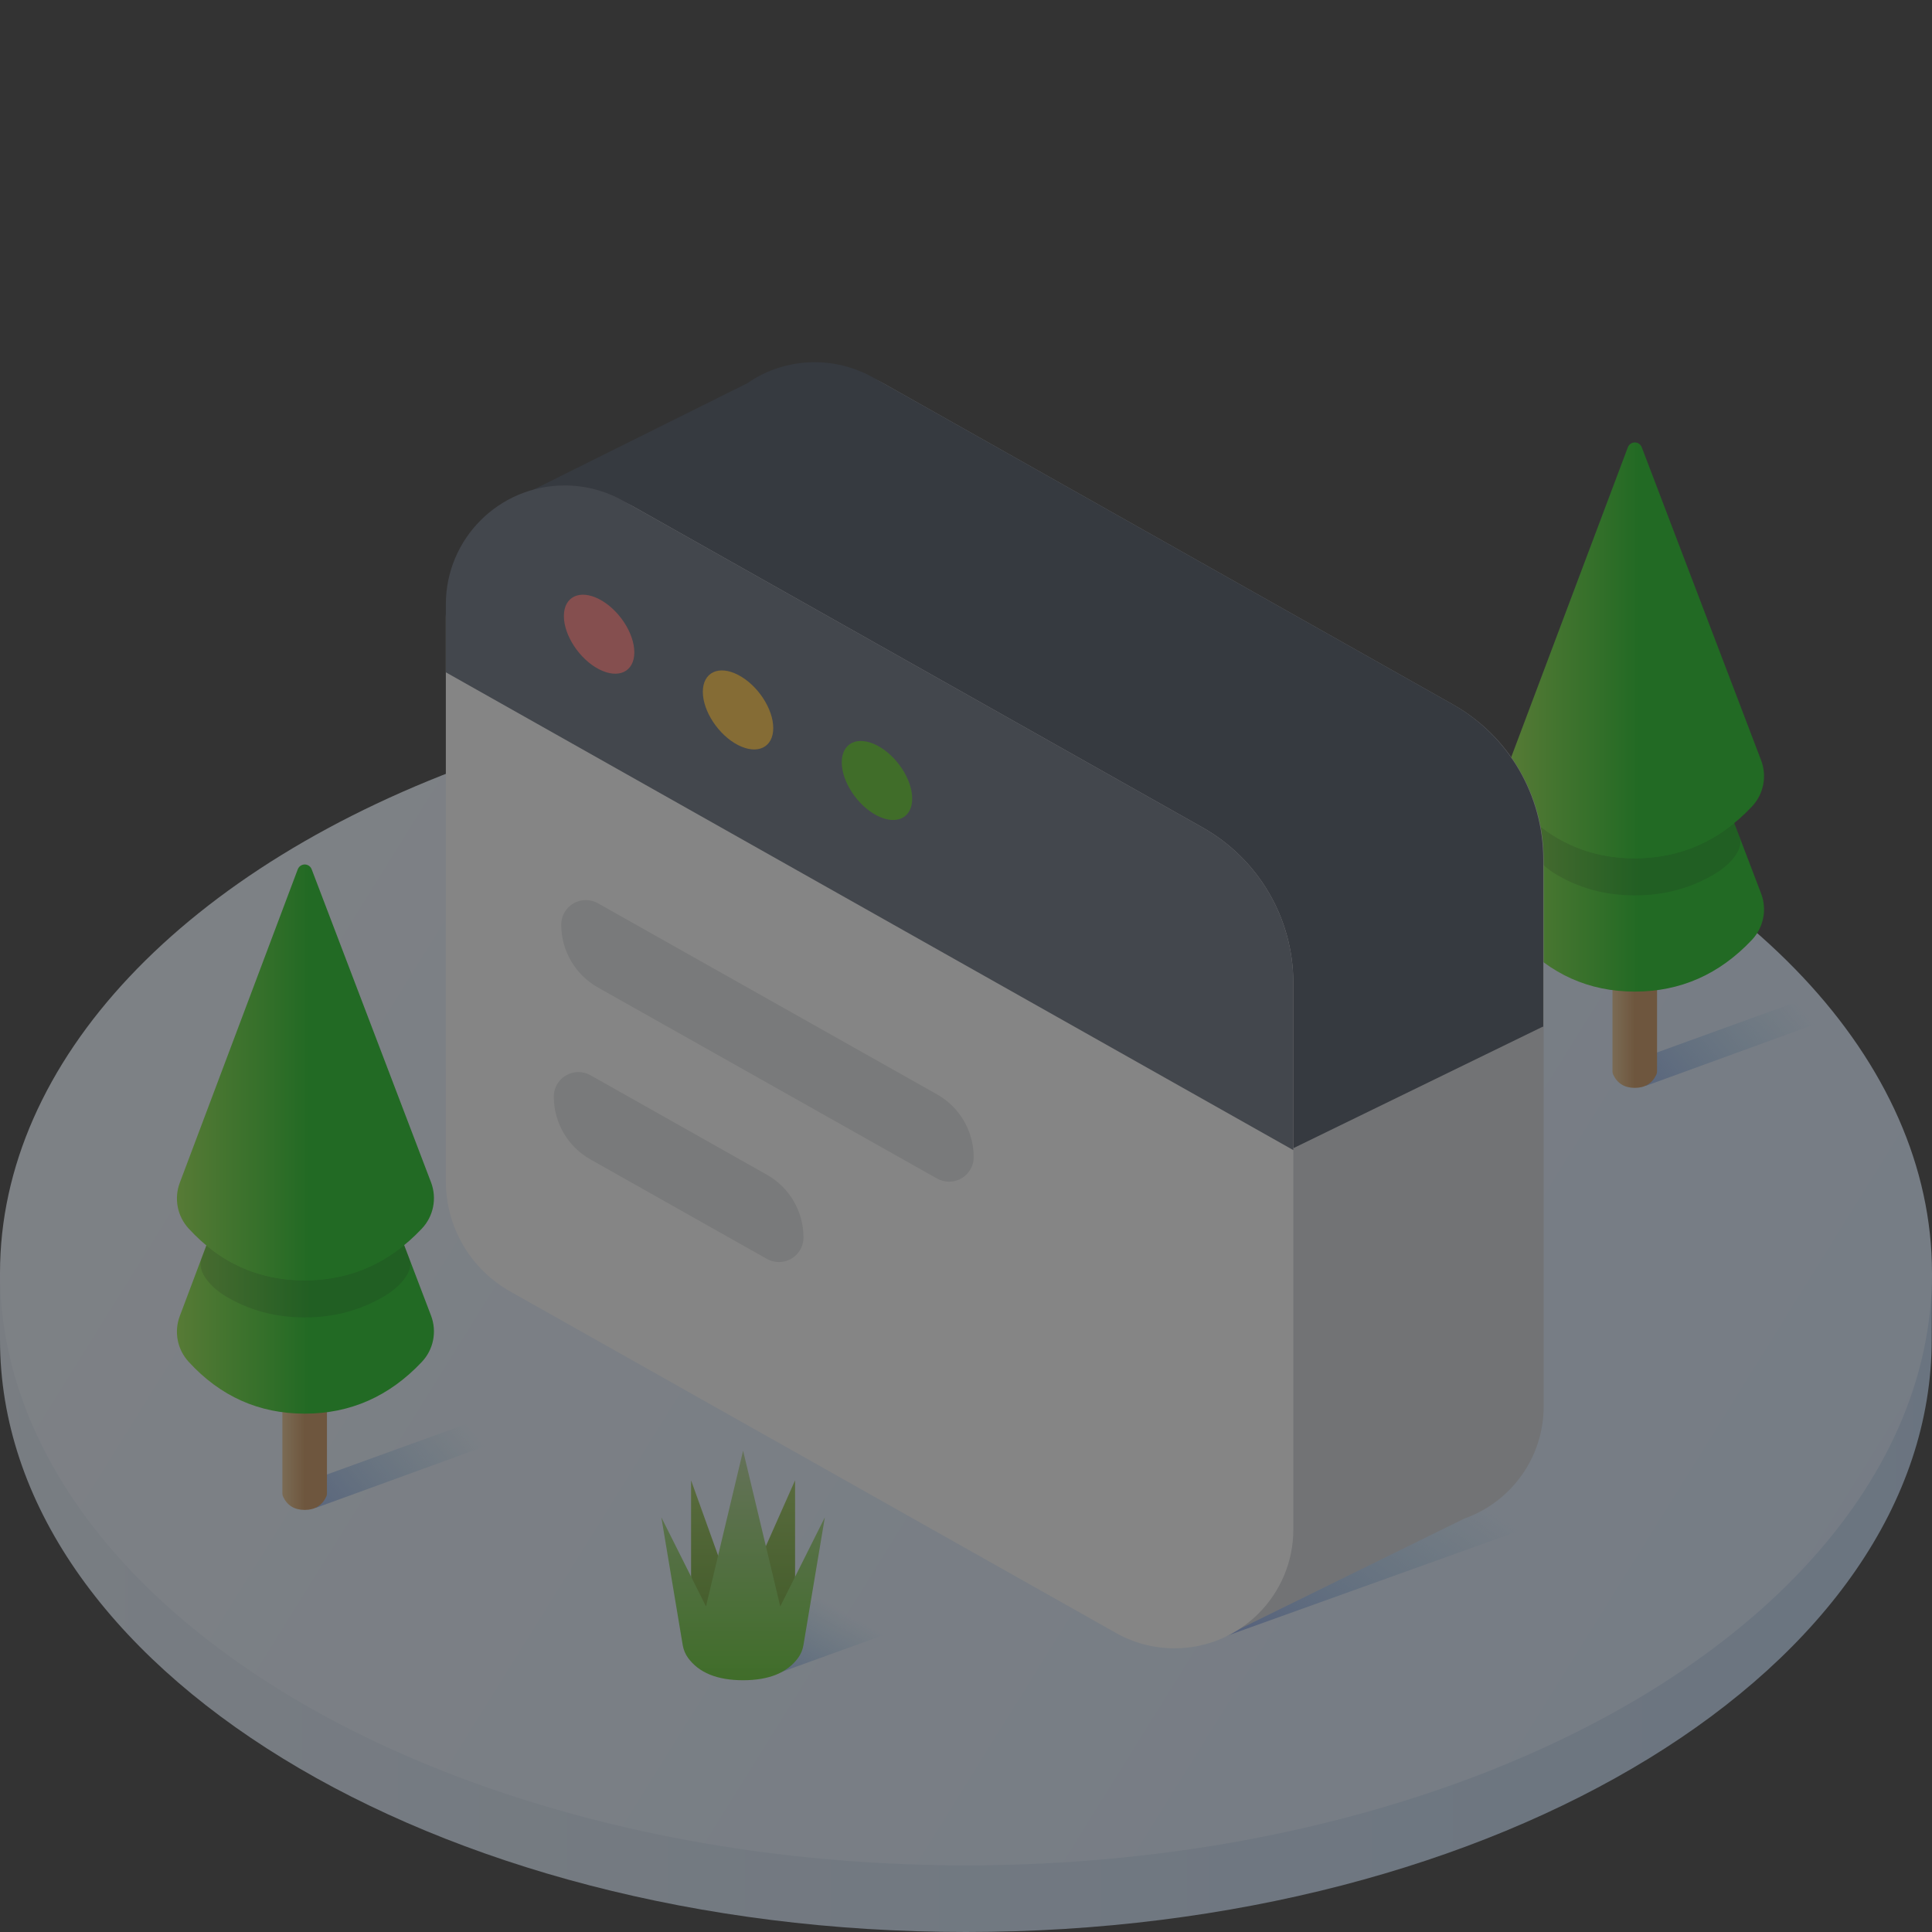 <?xml version="1.0" encoding="UTF-8"?>
<svg width="64px" height="64px" viewBox="0 0 64 64" version="1.1" xmlns="http://www.w3.org/2000/svg" xmlns:xlink="http://www.w3.org/1999/xlink">
    <rect x="0" y="0" width="64" height="64" fill="#333333" stroke="none"/>
    <defs>
        <linearGradient x1="100%" y1="0%" x2="0%" y2="0%" id="linearGradient-1">
            <stop stop-color="#BCD5F2" offset="0%"></stop>
            <stop stop-color="#E0EBF8" offset="100%"></stop>
        </linearGradient>
        <linearGradient x1="100%" y1="68.801%" x2="0%" y2="31.199%" id="linearGradient-2">
            <stop stop-color="#D8E9FF" offset="0%"></stop>
            <stop stop-color="#EDF5FF" offset="99.953%"></stop>
        </linearGradient>
        <linearGradient x1="50.991%" y1="72.078%" x2="46.675%" y2="-12.424%" id="linearGradient-3">
            <stop stop-color="#7BC2E5" stop-opacity="0" offset="0%"></stop>
            <stop stop-color="#7B94E5" offset="100%"></stop>
        </linearGradient>
        <linearGradient x1="0%" y1="77.578%" x2="100%" y2="77.578%" id="linearGradient-4">
            <stop stop-color="#E5BE85" offset="0%"></stop>
            <stop stop-color="#C68A4D" offset="50.615%"></stop>
            <stop stop-color="#C68A4D" offset="100%"></stop>
        </linearGradient>
        <linearGradient x1="2.117%" y1="81.325%" x2="97.501%" y2="81.325%" id="linearGradient-5">
            <stop stop-color="#8AE438" offset="0%"></stop>
            <stop stop-color="#07BB0C" offset="51.956%"></stop>
            <stop stop-color="#07BB0C" offset="100%"></stop>
        </linearGradient>
        <linearGradient x1="43.72%" y1="36.104%" x2="18.844%" y2="51.693%" id="linearGradient-6">
            <stop stop-color="#7BC2E5" stop-opacity="0" offset="0%"></stop>
            <stop stop-color="#7B94E5" offset="100%"></stop>
            <stop stop-color="#7B94E5" offset="100%"></stop>
        </linearGradient>
        <linearGradient x1="77.029%" y1="20.129%" x2="-6.722%" y2="20.129%" id="linearGradient-7">
            <stop stop-color="#7BC2E5" stop-opacity="0" offset="0%"></stop>
            <stop stop-color="#7B94E5" offset="100%"></stop>
        </linearGradient>
        <linearGradient x1="50%" y1="0%" x2="50%" y2="100%" id="linearGradient-8">
            <stop stop-color="#90BD4C" offset="0%"></stop>
            <stop stop-color="#519414" offset="100%"></stop>
        </linearGradient>
        <linearGradient x1="50%" y1="0%" x2="50%" y2="100%" id="linearGradient-9">
            <stop stop-color="#AECE90" offset="0%"></stop>
            <stop stop-color="#52C41A" offset="100%"></stop>
        </linearGradient>
    </defs>
    <g id="工作台" stroke="none" stroke-width="1" fill="none" fill-rule="evenodd" opacity="0.402">
        <g id="工作台-工作办理" transform="translate(-1220, -509)">
            <g id="01图标-/-04缺省页插画-/-暂无记录" transform="translate(1220, 509)" style="mix-blend-mode: luminosity;">
                <rect id="矩形" opacity="0" x="0" y="0" width="64" height="64"></rect>
                <g id="服务器异常备份-3" transform="translate(0, 11.998)">
                    <g id="底座" transform="translate(0, 10.549)" fill-rule="nonzero">
                        <path d="M31.995,41.453 C49.665,41.453 63.99,32.667 63.99,21.83 L64,19.623 L0,19.623 L0,21.83 C0,32.667 14.325,41.453 31.995,41.453 Z" id="椭圆形备份" fill="url(#linearGradient-1)"></path>
                        <ellipse id="椭圆形" fill="url(#linearGradient-2)" cx="32" cy="19.623" rx="32" ry="19.623"></ellipse>
                    </g>
                    <g id="🌲" transform="translate(49.723, 2.209)">
                        <polygon id="矩形" fill="url(#linearGradient-3)" fill-rule="nonzero" transform="translate(8.21, 20.035) rotate(-120) translate(-8.21, -20.035) " points="8.419 16.217 9.454 15.617 7.989 23.868 6.967 24.453"></polygon>
                        <g id="编组">
                            <path d="M3.692,12.019 L5.169,12.019 L5.169,21.289 C5.169,21.326 5.161,21.362 5.144,21.395 C5.006,21.685 4.768,21.83 4.431,21.83 C4.094,21.83 3.856,21.685 3.717,21.395 C3.701,21.362 3.692,21.326 3.692,21.289 L3.692,12.019 L3.692,12.019 Z" id="矩形" fill="url(#linearGradient-4)"></path>
                            <path d="M4.202,5.023 L0.293,15.41 C0.098,15.929 0.211,16.515 0.587,16.923 C1.636,18.069 2.917,18.641 4.431,18.641 C5.941,18.641 7.233,18.071 8.308,16.931 C8.699,16.521 8.818,15.922 8.616,15.392 L4.662,5.022 C4.614,4.895 4.472,4.831 4.345,4.88 C4.279,4.905 4.227,4.957 4.202,5.023 Z" id="路径-3" fill="url(#linearGradient-5)"></path>
                            <path d="M7.727,13.06 C7.71,13.015 7.765,13.159 7.892,13.491 C8.082,13.99 7.456,14.513 7.122,14.717 C6.318,15.207 5.421,15.453 4.431,15.453 C3.44,15.453 2.548,15.207 1.756,14.716 C1.43,14.514 0.829,13.986 1.015,13.491 C1.05,13.397 1.103,13.257 1.174,13.07 C2.103,13.841 3.189,14.226 4.431,14.226 C5.678,14.226 6.777,13.837 7.727,13.06 Z" id="路径" fill-opacity="0.15" fill="#000000"></path>
                            <path d="M4.202,0.608 L0.293,10.995 C0.098,11.514 0.211,12.1 0.587,12.508 C1.636,13.654 2.917,14.226 4.431,14.226 C5.941,14.226 7.233,13.656 8.308,12.516 C8.699,12.106 8.818,11.507 8.616,10.977 L4.662,0.607 C4.614,0.48 4.472,0.416 4.345,0.465 C4.279,0.49 4.227,0.542 4.202,0.608 Z" id="路径-3备份" fill="url(#linearGradient-5)"></path>
                        </g>
                    </g>
                    <g id="编组-9" transform="translate(14.769, 0)">
                        <polygon id="矩形" fill="url(#linearGradient-6)" fill-rule="nonzero" points="25.546 20.87 48.348 34.121 25.039 42.49 1.055 29.622"></polygon>
                        <g id="编组-26备份">
                            <path d="M12.478,0.183 C13.198,0.183 13.906,0.369 14.533,0.722 L33.361,11.338 C35.218,12.385 36.367,14.352 36.367,16.484 L36.367,34.591 C36.367,36.305 35.272,37.764 33.743,38.305 L25.876,42.169 L26.496,35.767 L10.423,26.706 C9.107,25.964 8.293,24.571 8.293,23.06 L8.293,4.368 C8.293,2.057 10.167,0.183 12.478,0.183 Z" id="矩形备份-34" fill="#D0D3D8"></path>
                            <path d="M12.22,3.37507799e-14 C12.898,3.37507799e-14 13.565,0.175 14.155,0.508 L33.347,11.33 C35.204,12.377 36.353,14.344 36.353,16.476 L36.353,22.018 L36.339,22.011 L28.072,26.039 L26.258,16.326 L12.858,8.769 L13.527,10.9 L6.132,15.004 L2.699,4.322 L9.977,0.701 C10.613,0.259 11.387,3.39210081e-14 12.22,3.37507799e-14 Z" id="矩形备份-33" fill="#3A4352"></path>
                            <path d="M6.24,4.798 L25.068,15.413 C26.925,16.46 28.074,18.427 28.074,20.559 L28.074,38.667 C28.074,40.842 26.311,42.605 24.136,42.605 C23.458,42.605 22.792,42.43 22.201,42.097 L2.129,30.781 C0.814,30.039 2.41457575e-15,28.646 0,27.136 L0,8.443 C-1.17120645e-15,6.132 1.874,4.258 4.185,4.258 C4.905,4.258 5.613,4.444 6.24,4.798 Z" id="矩形" fill="#FFFFFF"></path>
                            <path d="M4.791,23.62 L10.633,26.915 C11.384,27.338 11.848,28.133 11.848,28.995 C11.848,29.445 11.483,29.81 11.033,29.81 C10.893,29.81 10.755,29.773 10.633,29.704 L4.791,26.41 C4.04,25.986 3.576,25.191 3.576,24.33 C3.576,23.88 3.941,23.515 4.391,23.515 C4.531,23.515 4.669,23.551 4.791,23.62 Z" id="矩形备份-30" fill="#E2E4E5"></path>
                            <path d="M5.037,17.923 L16.27,24.253 C17.021,24.676 17.486,25.471 17.486,26.332 C17.486,26.782 17.121,27.147 16.671,27.147 C16.53,27.147 16.393,27.111 16.27,27.042 L5.037,20.713 C4.287,20.29 3.822,19.495 3.822,18.633 C3.822,18.183 4.187,17.818 4.637,17.818 C4.777,17.818 4.915,17.854 5.037,17.923 Z" id="矩形" fill="#E2E4E5"></path>
                            <path d="M5.873,4.591 L25.068,15.413 C26.925,16.46 28.074,18.427 28.074,20.559 L28.074,26.101 L28.074,26.101 L0,10.273 L0,8.022 C1.77709886e-16,5.846 1.763,4.083 3.938,4.083 C4.616,4.083 5.282,4.258 5.873,4.591 Z" id="矩形" fill="#5B6372"></path>
                            <path d="M5.077,10.174 C5.721,10.505 6.244,10.254 6.244,9.612 C6.244,8.969 5.721,8.18 5.077,7.848 C4.432,7.517 3.91,7.768 3.91,8.41 C3.91,9.053 4.432,9.842 5.077,10.174 Z" id="椭圆形" fill="#FF7777"></path>
                            <path d="M9.679,12.683 C10.324,13.014 10.846,12.763 10.846,12.12 C10.846,11.478 10.324,10.689 9.679,10.357 C9.035,10.025 8.513,10.277 8.513,10.919 C8.513,11.562 9.035,12.351 9.679,12.683 Z" id="椭圆形备份-10" fill="#FFC036"></path>
                            <path d="M14.282,15.019 C14.927,15.351 15.449,15.099 15.449,14.457 C15.449,13.815 14.927,13.026 14.282,12.694 C13.638,12.362 13.115,12.614 13.115,13.256 C13.115,13.898 13.638,14.688 14.282,15.019 Z" id="椭圆形备份-11" fill="#52C41A"></path>
                        </g>
                    </g>
                    <g id="🌲" transform="translate(5.662, 16.19)">
                        <polygon id="矩形" fill="url(#linearGradient-3)" fill-rule="nonzero" transform="translate(8.21, 20.035) rotate(-120) translate(-8.21, -20.035) " points="8.419 16.217 9.454 15.617 7.989 23.868 6.967 24.453"></polygon>
                        <g id="编组">
                            <path d="M3.692,12.019 L5.169,12.019 L5.169,21.289 C5.169,21.326 5.161,21.362 5.144,21.395 C5.006,21.685 4.768,21.83 4.431,21.83 C4.094,21.83 3.856,21.685 3.717,21.395 C3.701,21.362 3.692,21.326 3.692,21.289 L3.692,12.019 L3.692,12.019 Z" id="矩形" fill="url(#linearGradient-4)"></path>
                            <path d="M4.202,5.023 L0.293,15.41 C0.098,15.929 0.211,16.515 0.587,16.923 C1.636,18.069 2.917,18.641 4.431,18.641 C5.941,18.641 7.233,18.071 8.308,16.931 C8.699,16.521 8.818,15.922 8.616,15.392 L4.662,5.022 C4.614,4.895 4.472,4.831 4.345,4.88 C4.279,4.905 4.227,4.957 4.202,5.023 Z" id="路径-3" fill="url(#linearGradient-5)"></path>
                            <path d="M7.727,13.06 C7.71,13.015 7.765,13.159 7.892,13.491 C8.082,13.99 7.456,14.513 7.122,14.717 C6.318,15.207 5.421,15.453 4.431,15.453 C3.44,15.453 2.548,15.207 1.756,14.716 C1.43,14.514 0.829,13.986 1.015,13.491 C1.05,13.397 1.103,13.257 1.174,13.07 C2.103,13.841 3.189,14.226 4.431,14.226 C5.678,14.226 6.777,13.837 7.727,13.06 Z" id="路径" fill-opacity="0.15" fill="#000000"></path>
                            <path d="M4.202,0.608 L0.293,10.995 C0.098,11.514 0.211,12.1 0.587,12.508 C1.636,13.654 2.917,14.226 4.431,14.226 C5.941,14.226 7.233,13.656 8.308,12.516 C8.699,12.106 8.818,11.507 8.616,10.977 L4.662,0.607 C4.614,0.48 4.472,0.416 4.345,0.465 C4.279,0.49 4.227,0.542 4.202,0.608 Z" id="路径-3备份" fill="url(#linearGradient-5)"></path>
                        </g>
                    </g>
                    <g id="🌿" transform="translate(21.908, 36.058)">
                        <polygon id="矩形" fill="url(#linearGradient-7)" fill-rule="nonzero" transform="translate(4.754, 6.066) rotate(-60) translate(-4.754, -6.066) " points="7.145 6.885 7.166 9.311 3.132 5.91 2.343 2.822"></polygon>
                        <polygon id="路径-15" fill="url(#linearGradient-8)" points="0.985 6.623 0.985 0.982 2.526 5.274 4.43 0.982 4.43 6.623"></polygon>
                        <path d="M0.709,6.446 L0,2.208 L0,2.208 L1.479,5.158 L2.708,0 L3.939,5.158 L5.416,2.208 L4.706,6.446 C4.681,6.596 4.621,6.737 4.533,6.86 C4.173,7.356 3.564,7.604 2.708,7.604 C1.851,7.604 1.242,7.356 0.882,6.86 C0.794,6.737 0.735,6.596 0.709,6.446 Z" id="路径-14" fill="url(#linearGradient-9)"></path>
                    </g>
                </g>
            </g>
        </g>
    </g>
</svg>